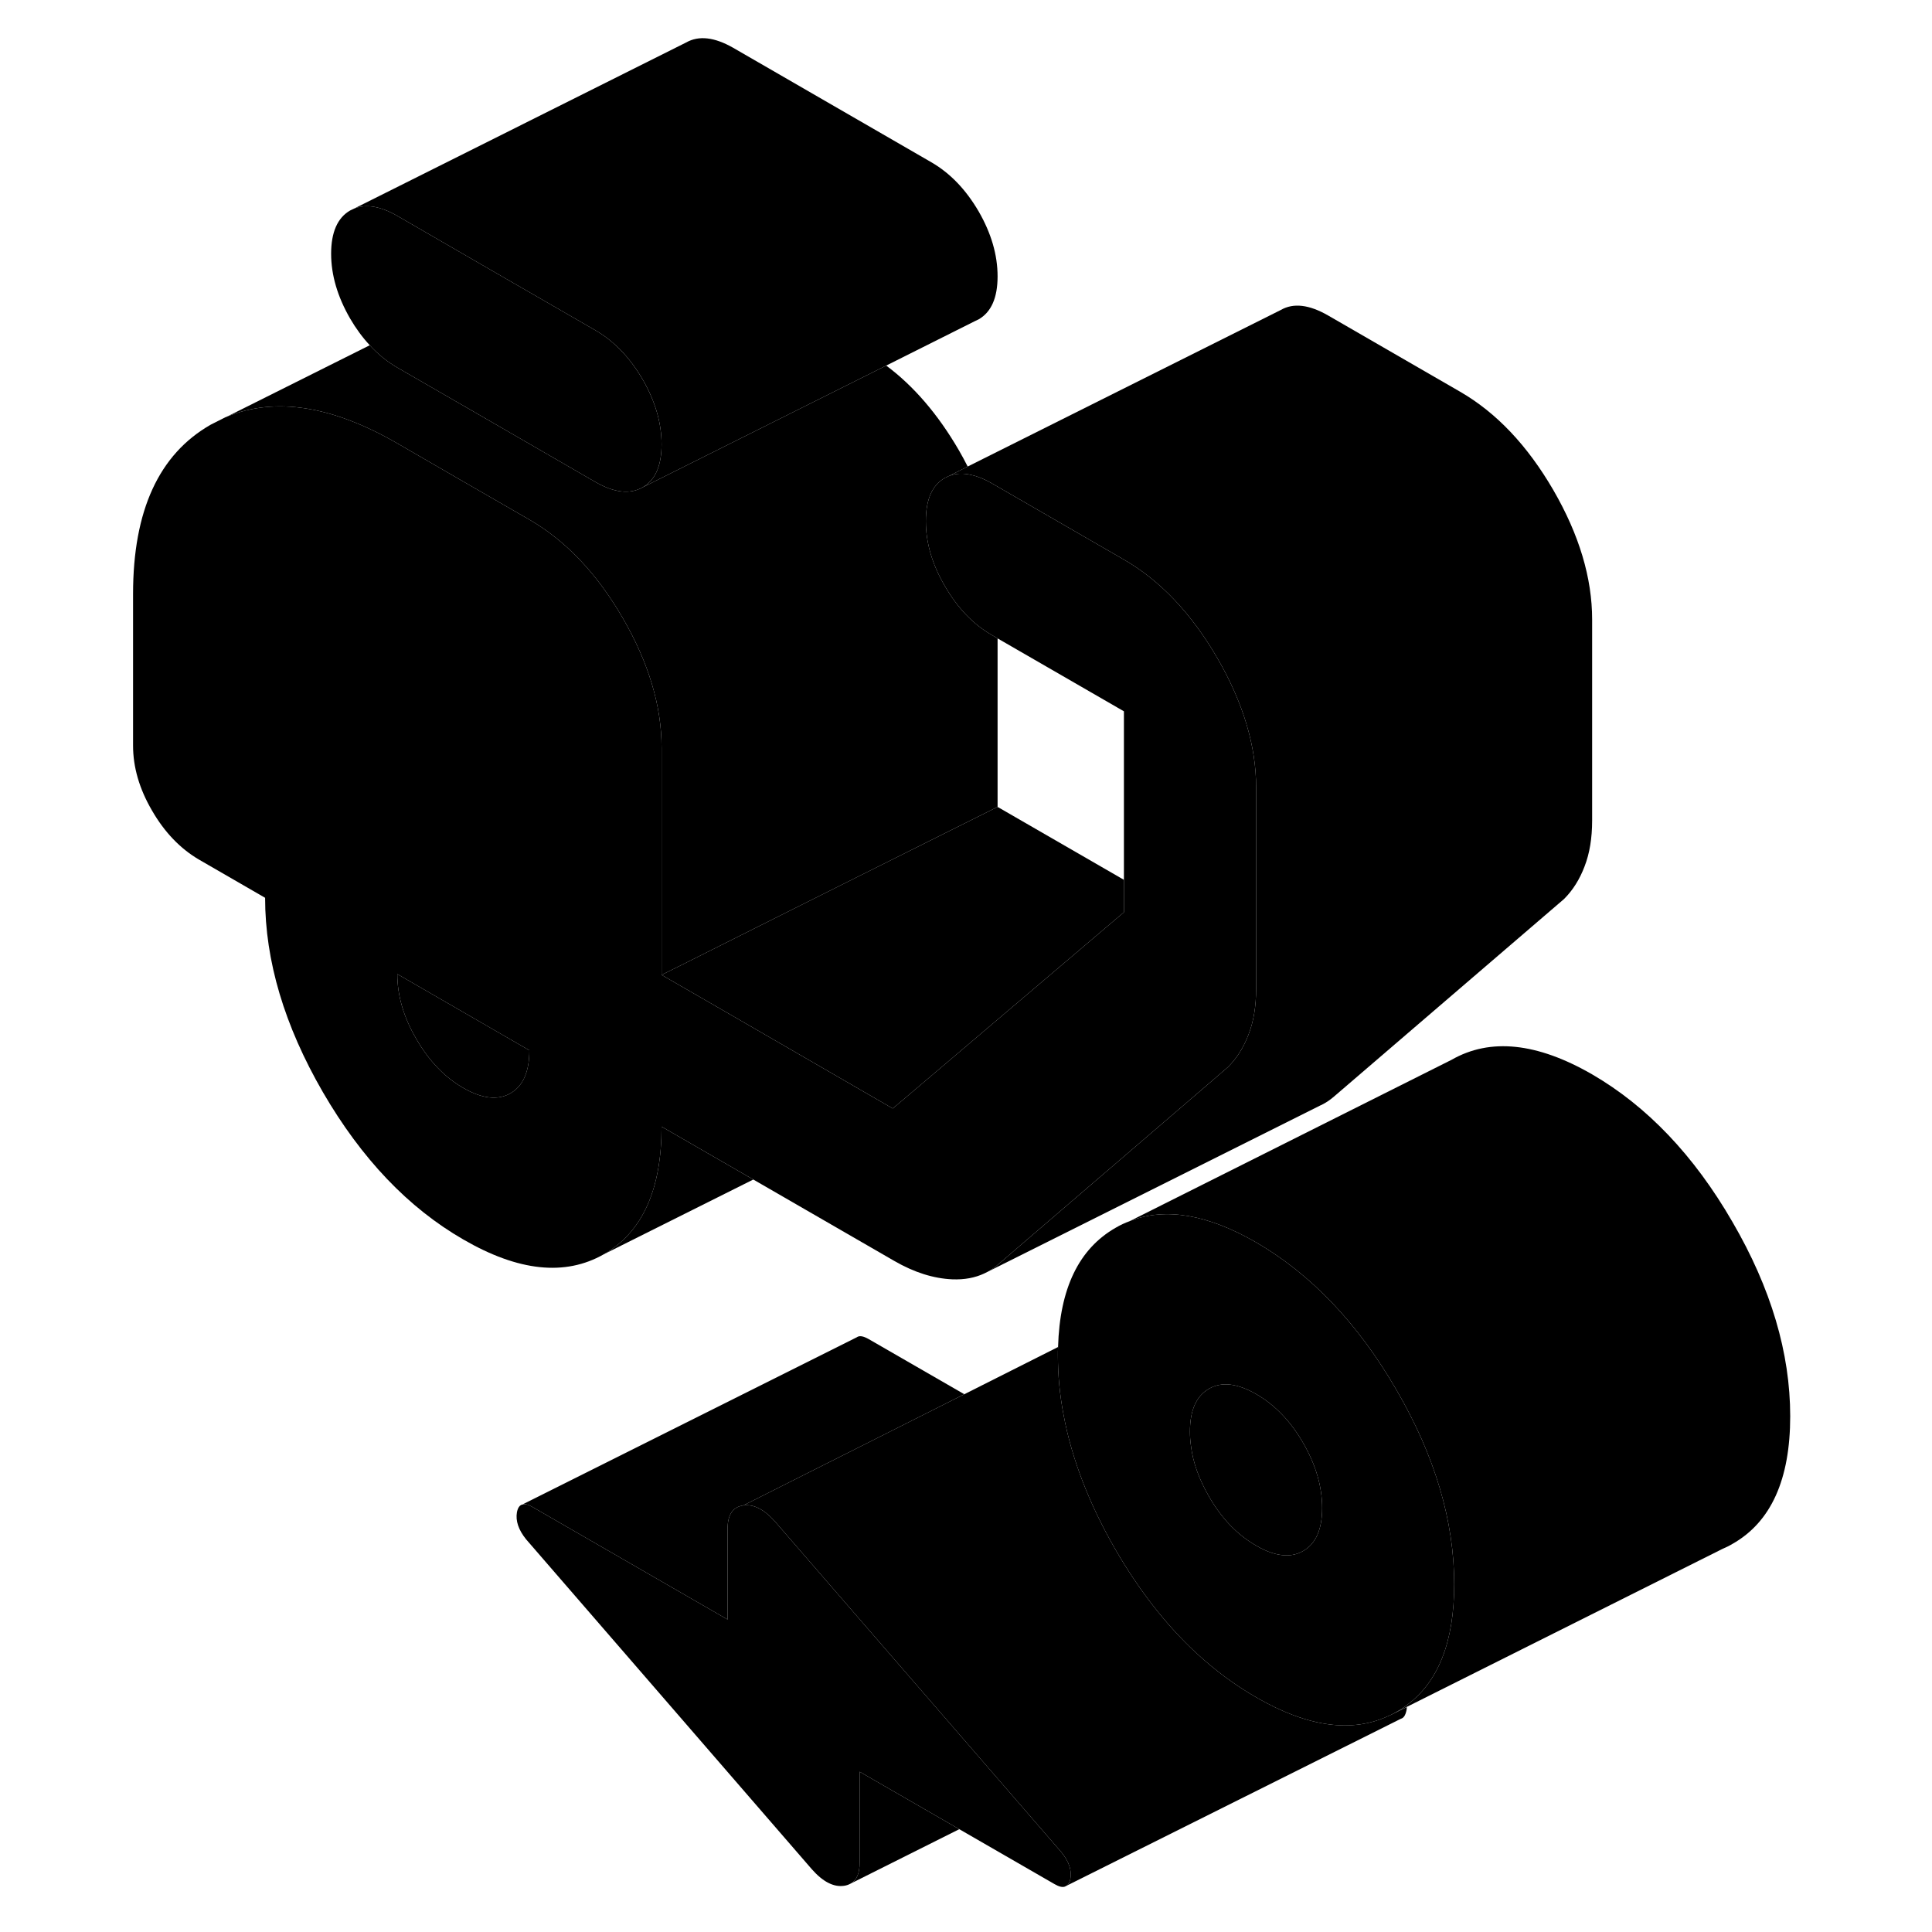 <svg width="48" height="48" viewBox="0 0 104 115" class="pr-icon-iso-duotone-secondary"
     xmlns="http://www.w3.org/2000/svg" stroke-width="1px" stroke-linecap="round" stroke-linejoin="round">
    <path d="M58.211 111.85C58.17 112.03 58.1 112.17 58.001 112.24L57.88 112.3C57.73 112.35 57.531 112.3 57.271 112.15L51.6 108.88L45.67 105.46V110.87C45.67 111.49 45.5 111.91 45.15 112.11L45.11 112.13C45 112.19 44.88 112.23 44.74 112.25C44.12 112.34 43.48 112.01 42.82 111.26L25.81 91.62C25.36 91.06 25.181 90.52 25.271 90.01C25.321 89.76 25.42 89.61 25.57 89.56H25.6C25.75 89.5 25.951 89.56 26.21 89.71L37.81 96.4V90.99C37.81 90.16 38.12 89.7 38.74 89.61C39.37 89.52 40.001 89.85 40.66 90.6L55.021 107.18L57.67 110.24C58.13 110.8 58.31 111.34 58.211 111.85Z" class="pr-icon-iso-duotone-primary-stroke" stroke-linejoin="round"/>
    <path d="M77.62 82.73C75.33 78.77 72.54 75.85 69.27 73.95C66.39 72.29 63.89 71.86 61.78 72.67L61.74 72.69C61.46 72.79 61.18 72.92 60.91 73.08C58.72 74.33 57.58 76.69 57.48 80.18C57.47 80.34 57.47 80.51 57.47 80.68C57.47 81.86 57.58 83.04 57.81 84.23C58.3 86.86 59.34 89.54 60.91 92.26C62.31 94.67 63.9 96.71 65.67 98.36C66.79 99.4 67.99 100.29 69.27 101.03C72.35 102.81 75 103.17 77.21 102.11C77.23 102.11 77.25 102.1 77.26 102.09C77.38 102.03 77.5 101.97 77.62 101.9C77.83 101.78 78.04 101.65 78.23 101.5C80.12 100.12 81.06 97.71 81.06 94.3C81.06 90.54 79.92 86.68 77.62 82.73ZM72.07 92.32C71.76 92.5 71.41 92.59 71.03 92.58C70.51 92.57 69.91 92.38 69.27 92C68.15 91.36 67.22 90.39 66.47 89.09C65.88 88.07 65.51 87.06 65.39 86.06C65.35 85.78 65.33 85.5 65.33 85.22C65.33 83.94 65.71 83.09 66.47 82.66C67.22 82.23 68.15 82.34 69.27 82.98C70.38 83.62 71.32 84.59 72.07 85.89C72.82 87.19 73.2 88.48 73.2 89.76C73.2 91.04 72.82 91.89 72.07 92.32Z" class="pr-icon-iso-duotone-primary-stroke" stroke-linejoin="round"/>
    <path d="M66.96 39.17C65.42 36.52 63.57 34.56 61.4 33.31L53.54 28.77C53.12 28.53 52.72 28.36 52.35 28.28C51.84 28.15 51.38 28.17 50.97 28.34L50.74 28.45C49.98 28.88 49.61 29.74 49.61 31.02C49.61 32.3 49.98 33.58 50.74 34.88C51.49 36.18 52.42 37.16 53.54 37.8L53.88 38L61.4 42.34V54.3L56.42 58.53L53.24 61.23L48.34 65.39L47.64 65.98L46.67 65.42L37.47 60.1L33.88 58.03V44.5C33.88 42.01 33.11 39.45 31.57 36.79C30.03 34.13 28.17 32.18 26.01 30.93L22.42 28.86L18.15 26.39C14.27 24.15 10.89 23.62 8.01 24.8L7.91 24.84L7.04 25.28C3.96 27.04 2.42 30.39 2.42 35.36V44.38C2.42 45.66 2.79 46.95 3.55 48.25C4.3 49.55 5.24 50.52 6.35 51.17L10.28 53.44C10.28 57.2 11.43 61.05 13.72 65.01C16.02 68.97 18.8 71.89 22.08 73.78C25.36 75.68 28.14 75.97 30.44 74.66C32.73 73.35 33.88 70.82 33.88 67.06L39.34 70.21L47.74 75.06C48.92 75.74 50.06 76.1 51.18 76.15C51.9 76.18 52.54 76.06 53.09 75.8C53.4 75.66 53.68 75.48 53.93 75.25L66.58 64.39L67.6 63.51C68.12 62.99 68.53 62.34 68.82 61.57C69.12 60.8 69.27 59.89 69.27 58.84V46.88C69.27 44.4 68.5 41.83 66.96 39.17ZM24.88 65.08C24.13 65.51 23.19 65.4 22.08 64.76C20.96 64.12 20.03 63.14 19.28 61.84C18.52 60.54 18.15 59.26 18.15 57.98L26.01 62.52C26.01 63.8 25.63 64.65 24.88 65.08Z" class="pr-icon-iso-duotone-primary-stroke" stroke-linejoin="round"/>
    <path d="M26.011 62.52C26.011 63.8 25.63 64.65 24.88 65.08C24.13 65.51 23.19 65.4 22.08 64.76C20.96 64.12 20.03 63.14 19.28 61.84C18.52 60.54 18.15 59.26 18.15 57.98L26.011 62.52Z" class="pr-icon-iso-duotone-primary-stroke" stroke-linejoin="round"/>
    <path d="M33.88 26.45C33.88 27.73 33.5 28.58 32.75 29.01C31.99 29.44 31.06 29.33 29.94 28.69L22.45 24.36L18.15 21.88C17.55 21.53 17 21.09 16.51 20.55C16.08 20.09 15.69 19.56 15.34 18.96C14.59 17.66 14.21 16.37 14.21 15.1C14.21 13.83 14.59 12.96 15.34 12.53L15.57 12.42C16.29 12.13 17.14 12.27 18.15 12.85L24.53 16.54L25.07 16.85L29.94 19.66C31.06 20.31 31.99 21.28 32.75 22.58C33.5 23.88 33.88 25.17 33.88 26.45Z" class="pr-icon-iso-duotone-primary-stroke" stroke-linejoin="round"/>
    <path d="M51.9 82.99L48.48 84.71L38.74 89.61C38.12 89.7 37.81 90.16 37.81 90.99V96.4L26.21 89.71C25.95 89.56 25.75 89.5 25.6 89.55L45.5 79.6L45.53 79.58C45.69 79.49 45.91 79.54 46.21 79.71L51.9 82.99Z" class="pr-icon-iso-duotone-primary-stroke" stroke-linejoin="round"/>
    <path d="M73.2 89.76C73.2 91.04 72.82 91.89 72.07 92.32C71.76 92.5 71.41 92.59 71.03 92.58C70.51 92.57 69.91 92.38 69.27 92C68.15 91.36 67.22 90.39 66.47 89.09C65.88 88.07 65.51 87.06 65.39 86.06C65.35 85.78 65.33 85.5 65.33 85.22C65.33 83.94 65.71 83.09 66.47 82.66C67.22 82.23 68.15 82.34 69.27 82.98C70.38 83.62 71.32 84.59 72.07 85.89C72.82 87.19 73.2 88.48 73.2 89.76Z" class="pr-icon-iso-duotone-primary-stroke" stroke-linejoin="round"/>
    <path d="M61.4 52.37V54.3L56.42 58.53L53.24 61.23L48.34 65.39L47.64 65.98L46.67 65.42L37.47 60.1L33.88 58.03L35.23 57.36L41.37 54.28L45.49 52.22L53.88 48.03L61.4 52.37Z" class="pr-icon-iso-duotone-primary-stroke" stroke-linejoin="round"/>
    <path d="M53.88 16.45C53.88 17.73 53.501 18.58 52.751 19.01L52.52 19.12L47.251 21.76L32.751 29.01C33.501 28.58 33.88 27.73 33.88 26.45C33.88 25.17 33.501 23.88 32.751 22.58C31.991 21.28 31.06 20.31 29.94 19.66L25.07 16.85L24.53 16.54L18.15 12.85C17.14 12.27 16.29 12.13 15.57 12.42L35.34 2.53C36.1 2.1 37.03 2.21 38.15 2.85L49.94 9.66C51.06 10.31 51.99 11.28 52.751 12.58C53.501 13.88 53.88 15.17 53.88 16.45Z" class="pr-icon-iso-duotone-primary-stroke" stroke-linejoin="round"/>
    <path d="M89.27 36.88V48.84C89.27 49.89 89.12 50.8 88.82 51.57C88.53 52.34 88.12 52.99 87.6 53.51L73.93 65.25C73.69 65.46 73.43 65.64 73.14 65.78L73.09 65.8L53.09 75.8C53.4 75.66 53.68 75.48 53.93 75.25L66.58 64.39L67.6 63.51C68.12 62.99 68.53 62.34 68.82 61.57C69.12 60.8 69.27 59.89 69.27 58.84V46.88C69.27 44.4 68.5 41.83 66.96 39.17C65.42 36.52 63.57 34.56 61.4 33.31L53.54 28.77C53.12 28.53 52.72 28.36 52.35 28.28C51.84 28.15 51.38 28.17 50.97 28.34L52.1 27.77L70.74 18.45C71.49 18.02 72.42 18.13 73.54 18.77L81.4 23.31C83.57 24.56 85.42 26.52 86.96 29.17C88.5 31.83 89.27 34.4 89.27 36.88Z" class="pr-icon-iso-duotone-primary-stroke" stroke-linejoin="round"/>
    <path d="M53.88 38V48.03L45.49 52.22L41.37 54.28L35.23 57.36L33.88 58.03V44.5C33.88 42.01 33.11 39.45 31.57 36.79C30.03 34.13 28.17 32.18 26.01 30.93L22.42 28.86L18.15 26.39C14.27 24.15 10.89 23.62 8.01 24.8L16.51 20.55C17 21.09 17.55 21.53 18.15 21.88L22.45 24.36L29.94 28.69C31.06 29.33 31.99 29.44 32.75 29.01L47.25 21.76C48.89 22.98 50.33 24.66 51.57 26.79C51.76 27.12 51.94 27.45 52.1 27.77L50.97 28.34L50.74 28.45C49.98 28.88 49.61 29.74 49.61 31.02C49.61 32.3 49.98 33.58 50.74 34.88C51.49 36.18 52.42 37.16 53.54 37.8L53.88 38Z" class="pr-icon-iso-duotone-primary-stroke" stroke-linejoin="round"/>
    <path d="M39.339 70.21L30.439 74.66C32.73 73.35 33.879 70.82 33.879 67.06L39.339 70.21Z" class="pr-icon-iso-duotone-primary-stroke" stroke-linejoin="round"/>
    <path d="M78.24 101.61C78.24 101.7 78.23 101.77 78.21 101.85C78.16 102.06 78.09 102.2 77.97 102.27L77.93 102.29L77.88 102.31L58 112.24C58.1 112.17 58.17 112.03 58.21 111.85C58.31 111.34 58.13 110.8 57.67 110.24L55.02 107.18L40.66 90.6C40 89.85 39.37 89.52 38.74 89.61L48.48 84.71L51.9 82.99L57.48 80.18C57.47 80.34 57.47 80.51 57.47 80.68C57.47 81.86 57.58 83.04 57.81 84.23C58.3 86.86 59.34 89.54 60.91 92.26C62.31 94.67 63.9 96.71 65.67 98.36C66.79 99.4 67.99 100.29 69.27 101.03C72.35 102.81 75 103.17 77.21 102.11C77.23 102.11 77.25 102.1 77.26 102.09L78.24 101.61Z" class="pr-icon-iso-duotone-primary-stroke" stroke-linejoin="round"/>
    <path d="M51.6 108.88L45.15 112.11C45.5 111.91 45.67 111.49 45.67 110.87V105.46L51.6 108.88Z" class="pr-icon-iso-duotone-primary-stroke" stroke-linejoin="round"/>
    <path d="M57.879 112.3L57.859 112.31" class="pr-icon-iso-duotone-primary-stroke" stroke-linejoin="round"/>
    <path d="M101.06 84.3C101.06 88.06 99.92 90.6 97.62 91.9C97.42 92.02 97.21 92.12 97 92.21L78.24 101.6L77.26 102.09C77.38 102.03 77.5 101.97 77.62 101.9C77.83 101.78 78.04 101.65 78.23 101.5C80.12 100.12 81.06 97.71 81.06 94.3C81.06 90.54 79.92 86.68 77.62 82.73C75.33 78.77 72.54 75.85 69.27 73.95C66.39 72.29 63.89 71.86 61.78 72.67L80.91 63.08C83.2 61.77 85.99 62.06 89.27 63.95C92.54 65.85 95.33 68.77 97.62 72.73C99.92 76.68 101.06 80.54 101.06 84.3Z" class="pr-icon-iso-duotone-primary-stroke" stroke-linejoin="round"/>
</svg>